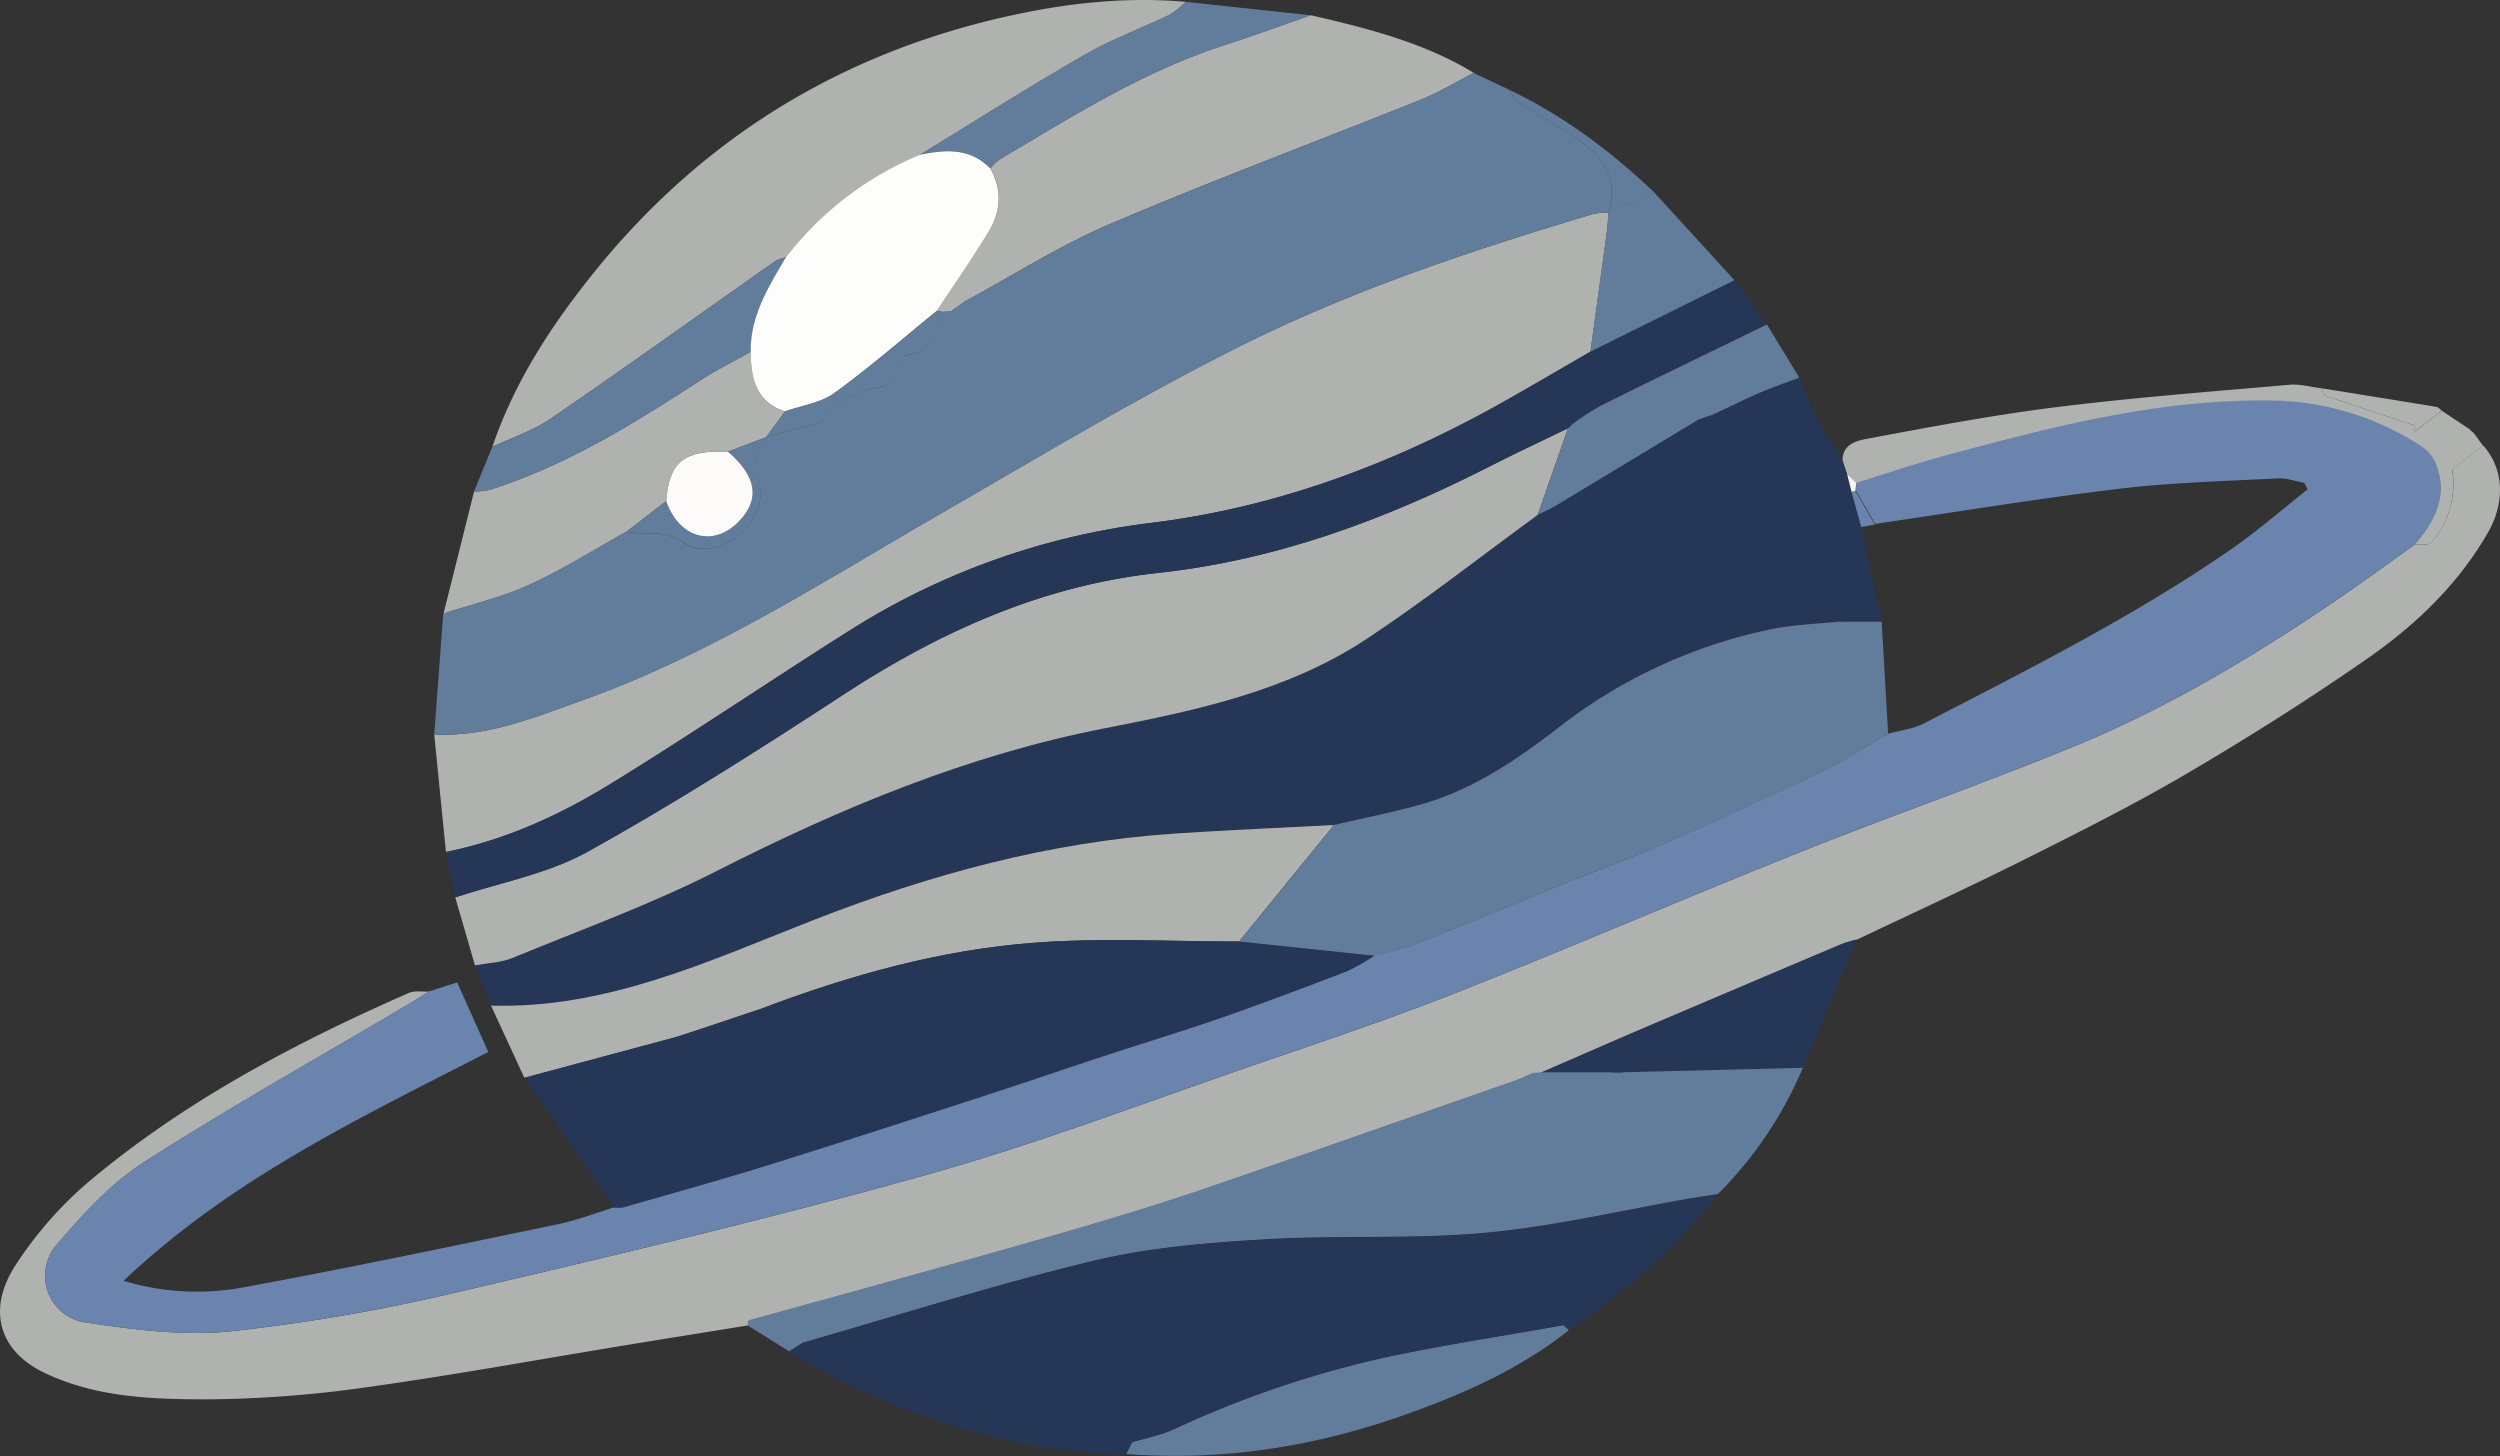 <svg xmlns="http://www.w3.org/2000/svg" viewBox="0 0 555.21 323.36"><rect x="0" y="0" width="555.21" height="323.36" fill="#333333" stroke="none"/><defs><style>.cls-1{fill:#b0b2b0;}.cls-2{fill:#6a84ad;}.cls-3{fill:#253656;}.cls-4{fill:#627d9c;}.cls-5{fill:#eec9a2;}.cls-6{fill:#c5792e;}.cls-7{fill:#dd9d59;}.cls-8{fill:#f4f4f4;}.cls-9{fill:#c17321;}.cls-10{fill:#df9448;}.cls-11{fill:#f1b67a;}.cls-12{fill:#fdfdfc;}.cls-13{fill:#fdfbf9;}</style></defs><g id="Layer_2" data-name="Layer 2"><g id="Layer_1-2" data-name="Layer 1"><path class="cls-1" d="M166.06,294.36c-8.95,1.45-17.91,2.88-26.87,4.35-19.28,3.16-38.52,6.69-57.87,9.39a262.42,262.42,0,0,1-35.19,2.67c-12.38,0-25-.41-36.48-6C-.14,300-2.82,291,3.19,281.39a85.63,85.63,0,0,1,18.1-20.27c20.94-17.22,44.79-29.75,69.52-40.61,1.28-.56,3-.22,4.43-.3-1.53.95-3,1.94-4.6,2.86-19.58,11.6-39.47,22.73-58.62,35-7.37,4.73-13.64,11.58-19.39,18.33a10.48,10.48,0,0,0,6.25,17.28c10.62,1.59,21.62,3.06,32.19,2a410.35,410.35,0,0,0,51-8.82c34.76-8.11,69.52-16.37,103.89-26,24.4-6.84,48.18-15.94,72.18-24.2,15.26-5.25,30.58-10.38,45.57-16.31,25.53-10.1,50.74-21,76.23-31.17,20.37-8.15,41.11-15.35,61.39-23.72,20-8.26,38.62-19.38,56.56-31.51,6.18-4.19,12.2-8.62,18.29-12.93,1.31-.17,3.2.16,3.83-.58a19.86,19.86,0,0,0,4.6-16.18l6.85-5.34c4.5,5,5.06,12.43,1.06,19.38-6.58,11.44-16,20.47-26.63,27.86-12.93,9-26.26,17.43-39.84,25.41-11.88,7-24.23,13.18-36.56,19.36s-24.76,11.87-37.16,17.78a31.1,31.1,0,0,0-3.33,1q-23,9.75-46.07,19.56c-6.92,3-13.82,6-20.73,9l.07,0-1.91.15c-1.35.57-2.68,1.22-4.06,1.71-23.16,8.09-46.29,16.25-69.5,24.19-9.55,3.27-19.22,6.21-28.91,9-13.36,3.91-26.78,7.59-40.19,11.33-10.48,2.92-21,5.79-31.48,8.69l-.35-.24.39.2Z"/><path class="cls-2" d="M536.18,121c-6.09,4.31-12.11,8.74-18.29,12.93-17.94,12.13-36.53,23.25-56.56,31.51-20.28,8.37-41,15.57-61.39,23.72-25.49,10.19-50.7,21.07-76.23,31.17-15,5.93-30.31,11.06-45.57,16.31-24,8.26-47.78,17.36-72.18,24.2-34.37,9.63-69.13,17.89-103.89,26a410.35,410.35,0,0,1-51,8.82c-10.57,1.09-21.57-.38-32.19-2a10.48,10.48,0,0,1-6.25-17.28c5.75-6.75,12-13.6,19.39-18.33,19.15-12.28,39-23.41,58.62-35,1.56-.92,3.07-1.91,4.6-2.86l6.29-2c2.28,5.08,4.49,10,6.91,15.43-28.36,14.59-57,28.1-81,50.83a56.5,56.5,0,0,0,27.52,1.28c23-4.24,45.93-9.07,68.85-13.83,4.31-.89,8.47-2.51,12.7-3.8l1.76,0c10.33-3,20.71-5.82,31-9,16-5,31.86-10.14,47.76-15.29,9.69-3.15,19.32-6.44,29-9.63,8.48-2.78,17-5.36,25.45-8.3,9.31-3.25,18.53-6.73,27.73-10.27a44.68,44.68,0,0,0,6.07-3.46,65.65,65.65,0,0,0,8.05-2.12c11.57-4.57,23.05-9.33,34.58-14,7.52-3,15.14-5.83,22.57-9.08q16.71-7.32,33.19-15.17c5.41-2.6,10.5-5.87,15.73-8.84,2.65-.75,5.52-1.06,7.91-2.3,23.46-12.14,47.1-24,68.83-39.11,5.68-4,10.92-8.57,16.36-12.87l-.75-1.43c-1.92-.34-3.86-1.06-5.76-1-11.78.63-23.61.91-35.3,2.31-18.14,2.18-36.18,5.17-54.26,7.81l-4.3-7.44c.07-.62.13-1.24.2-1.87,6.78-2.09,13.5-4.41,20.36-6.23,23.23-6.18,46.39-12.21,70.84-12.06A62.12,62.12,0,0,1,538,99.22a8.23,8.23,0,0,1,3,3.73C543.74,110.06,540.75,115.76,536.18,121Z"/><path class="cls-3" d="M109.05,223.33l-3.57-9c2.77-.51,5.72-.57,8.27-1.62,15.22-6.25,30.77-11.88,45.4-19.32,27.59-14,55.93-25.81,86.37-31.74,20.36-4,40.56-8.26,58.1-19.88,13-8.6,25.27-18.27,37.86-27.46,1.44-.74,2.93-1.39,4.32-2.22q15.75-9.47,31.47-19l3-1,0,0c2.73-.53,5.73-.52,8.13-1.71,3.19-1.58,5.07-.8,7.33,1.53s5,4,8,6.49c1.18,2.63,2.66,6.36,4.48,9.92,2.29,4.49.94,9.82,4.41,14.32,2.13,2.77,2.16,7.56,2.05,11.42,0,1.06-3.94,2-6,3-.21.1-.22.6-.32.91-4.93.53-9.95.63-14.78,1.65a114.22,114.22,0,0,0-47,21.57c-9.57,7.43-19.59,14.28-31.5,17.53-6.19,1.68-12.49,2.95-18.74,4.41-11.77.62-23.56,1.11-35.32,1.9-27.78,1.85-54.24,9.06-80.12,19.15C157.65,213.3,134.85,224.09,109.05,223.33Z"/><path class="cls-1" d="M96.44,163.11c11.8.6,22.43-3.84,33.2-7.7,28.51-10.22,53.77-26.64,79.79-41.65,21.73-12.53,43.26-25.5,65.66-36.73,25.1-12.59,51.8-21.45,78.7-29.5a17.13,17.13,0,0,1,3.46-.33c-.16,1.64-.26,3.29-.48,4.92q-1.75,13-3.56,26C346.46,82,339.75,86,333,89.75c-24.18,13.51-49.85,23-77.37,26.38a161.89,161.89,0,0,0-67.87,24.5c-17.41,11-34.49,22.61-52.05,33.4-11.34,7-23.45,12.53-36.67,15.18Q97.73,176.16,96.44,163.11Z"/><path class="cls-1" d="M341.48,114.36c-12.59,9.19-24.88,18.86-37.86,27.46-17.54,11.62-37.74,15.91-58.1,19.88-30.44,5.93-58.78,17.71-86.37,31.74-14.63,7.44-30.18,13.07-45.4,19.32-2.55,1.05-5.5,1.11-8.27,1.62l-4.38-15.09c9.87-3.29,20.5-5.2,29.45-10.17,19.42-10.78,38.22-22.76,56.84-34.92,21.46-14,44.14-24.21,69.94-27S307,115.61,330,104c6-3.06,12.14-5.92,18.22-8.87Q344.87,104.73,341.48,114.36Z"/><path class="cls-3" d="M348.24,95.09C342.16,98,336,100.9,330,104c-23,11.65-46.94,20.44-72.69,23.23s-48.48,13-69.94,27c-18.62,12.16-37.42,24.14-56.84,34.92-9,5-19.58,6.88-29.45,10.17L99,189.21c13.22-2.65,25.33-8.21,36.67-15.18,17.56-10.79,34.64-22.36,52.05-33.4a161.89,161.89,0,0,1,67.87-24.5c27.52-3.38,53.19-12.87,77.37-26.38,6.79-3.8,13.5-7.76,20.25-11.65l32-15.88,7.16,9.86c-12.32,6-24.66,12-37,18.08a60.06,60.06,0,0,0-6.13,4c-.35.34-.7.68-1.06,1Z"/><path class="cls-1" d="M109.35,99.23c5-14.73,13.43-27.47,23.09-39.37C156.16,30.66,186.56,12,223.25,3.73,236.44.74,249.8-.79,263.36.41a22,22,0,0,1-3.73,2.95c-6.28,3-12.89,5.45-18.9,8.92C228.4,19.38,216.38,27,204.24,34.43a72.63,72.63,0,0,0-29.68,22.74,8.4,8.4,0,0,0-2.3.76c-16.66,11.7-33.21,23.57-50,35.08C118.36,95.68,113.68,97.19,109.35,99.23Z"/><path class="cls-1" d="M109.05,223.33c25.8.76,48.6-10,71.75-19.06,25.88-10.09,52.34-17.3,80.12-19.15,11.76-.79,23.55-1.28,35.32-1.9l-10.83,13.3-10.23,12.57c-15.25,0-30.58-.88-45.74.3-20.75,1.61-40.78,7.2-60.26,14.58l-15.89,5.32-3.07,1-33.77,9.07Q112.75,231.35,109.05,223.33Z"/><path class="cls-1" d="M211.24,69.15l-2,.12L208.09,69c3.82-5.81,7.79-11.54,11.43-17.46,2.79-4.53,3.15-9.37.43-14.18a13.24,13.24,0,0,1,2.14-2C238.15,25.8,254,15.79,272,10c6.42-2.07,12.75-4.4,19.12-6.62,12.54,2.92,25,6,36.18,12.8-3.89,2-7.65,4.31-11.68,5.93-23,9.24-46.27,17.9-69.07,27.63C235.33,54.53,224.93,61.18,214.17,67Z"/><path class="cls-1" d="M139.15,118.06c-7.18,4-14.16,8.42-21.61,11.82-6.06,2.77-12.68,4.31-19.05,6.4q3.41-13.56,6.8-27.14a16.19,16.19,0,0,0,3.44-.34c16.93-5.38,31.86-14.6,46.6-24.21,3.65-2.38,7.59-4.33,11.4-6.48.06,5.84,1,11.16,7.59,13.3-1.39,1.89-2.77,3.79-4.15,5.68h0l-8.5,3.21c-9.77-.38-13,2.2-13.73,11Z"/><path class="cls-4" d="M291.09,3.39C284.72,5.61,278.39,7.94,272,10c-18,5.78-33.82,15.79-49.88,25.35a13.24,13.24,0,0,0-2.14,2c-4.55-4.62-10.07-4.14-15.71-3,12.14-7.41,24.16-15,36.49-22.15,6-3.47,12.62-5.89,18.9-8.92A22,22,0,0,0,263.36.41Z"/><path class="cls-4" d="M166.73,78.11c-3.81,2.15-7.75,4.1-11.4,6.48-14.74,9.61-29.67,18.83-46.6,24.21a16.19,16.19,0,0,1-3.44.34q2-5,4.06-9.91c4.33-2,9-3.55,12.91-6.22,16.79-11.51,33.34-23.38,50-35.08a8.4,8.4,0,0,1,2.3-.76C170.69,63.68,166.66,70.13,166.73,78.11Z"/><path class="cls-1" d="M536.18,121c4.57-5.24,7.56-10.94,4.78-18a8.23,8.23,0,0,0-3-3.73,62.12,62.12,0,0,0-34.52-10.33C479,88.74,455.85,94.77,432.62,101c-6.86,1.82-13.58,4.14-20.36,6.23l-2.07-2,0,0c-.35-1-.7-2-1-3.06v.13c0-3.88,3.48-4.49,5.86-4.93,14-2.61,28-5.27,42.08-7,17.05-2.12,34.2-3.42,51.32-4.92,2.25-.2,4.57.47,6.86.74.46.62.79,1.59,1.39,1.79,6.54,2.26,13.13,4.39,19.7,6.56l-.3,1.47,6.2-4.79,6,4,1.13,1,2,2.76-6.85,5.34a19.86,19.86,0,0,1-4.6,16.18C539.38,121.16,537.49,120.83,536.18,121Z"/><path class="cls-3" d="M400.34,237.23l-40.07,1c1.64-.66,3.25-1.82,4.91-1.9,10.34-.51,20.69-.63,31-1.29a6.75,6.75,0,0,0,4.9-3.43c2.08-5.41,3.45-11.09,5.35-17.56L356.58,234.6c.6,1.3,1.15,2.45,1.69,3.6l-16.07,0c6.91-3,13.81-6,20.73-9q23-9.81,46.07-19.56a31.1,31.1,0,0,1,3.33-1Q406.35,223,400.34,237.23Z"/><path class="cls-3" d="M380.23,92.14c3.51-1.65,7-3.38,10.55-4.91,2.87-1.24,5.83-2.25,8.76-3.36,1.23,2.76,2.47,5.53,3.71,8.29h-3c-.41-1.77-.82-3.55-1.48-6.44-2.07,3.84-1.94,5.73,1.47,6.45l3.11.77,5.79,9.36v-.13c.34,1,.69,2,1,3.06l0,0,1,4c.72,2.61,1.45,5.21,2.17,7.81l4.53,21-9.6,0c.1-.31.11-.81.32-.91,2.1-1.05,6-2,6-3,.11-3.86.08-8.65-2.05-11.42-3.47-4.5-2.12-9.83-4.41-14.32-1.82-3.56-3.3-7.29-4.48-9.92-3.07-2.45-5.81-4.22-8-6.49s-4.14-3.11-7.33-1.53C386,91.62,383,91.61,380.23,92.14Z"/><path class="cls-3" d="M251.46,320.31c-.44.88-.88,1.77-1.31,2.65-21.37-.29-41.42-6-60.66-14.91-4.91-2.27-9.54-5.17-14.29-7.79l3.05-1.93c6.11,3.51,11.9,7.92,18.42,10.33,9.94,3.66,20.57,5.41,30.55,9C235.25,320.48,243.24,320.7,251.46,320.31Z"/><path class="cls-3" d="M116.45,239.36l33.77-9.07c-1.69,1.3-3.2,3.17-5.11,3.79-6.77,2.2-13.67,4-20.55,5.88-3.29.89-4,2.34-2,5.33,2.41,3.48,4.42,7.23,6.74,10.77.31.46,1.4.42,2.13.58,1.53.35,3.07.68,3.26.72l3.5,10.84-1.76,0Z"/><path class="cls-4" d="M96.44,163.11q1-13.41,2-26.83c6.37-2.09,13-3.63,19.05-6.4,7.45-3.4,14.43-7.83,21.61-11.82,4.12,1,7.91-.79,12.69,2.45,7.32,4.95,18.95-4.54,16.9-13.26-1-4.11-1.29-7,1.43-10.15h0l12.37-3.43c.14,0,.26-.21.35-.34,3.24-4.66,7.77-6.76,13.33-7.52,1.27-.18,2.21-2.82,3.26-4.35.59-.86,1-2.5,1.64-2.56,5.92-.6,7.09-5,8.09-9.62l2-.12L214.17,67c10.76-5.81,21.16-12.46,32.35-17.24,22.8-9.73,46.06-18.39,69.07-27.63,4-1.62,7.79-3.93,11.68-5.93L335.32,20c.48.79.78,1.86,1.48,2.32,3,2,6.15,3.81,9.2,5.75,7,4.42,14.18,8.73,11.29,19l0,.12a17.13,17.13,0,0,0-3.46.33c-26.9,8-53.6,16.91-78.7,29.5-22.4,11.23-43.93,24.2-65.66,36.73-26,15-51.28,31.43-79.79,41.65C118.87,159.27,108.24,163.71,96.44,163.11Z"/><path class="cls-4" d="M166.06,294.36l.2-1.15,0,0c10.5-2.9,21-5.77,31.48-8.69,13.41-3.74,26.83-7.42,40.19-11.33,9.69-2.83,19.36-5.77,28.91-9,23.21-7.94,46.34-16.1,69.5-24.19,1.38-.49,2.71-1.14,4.06-1.71l1.91-.15-.07,0,16.07,0h2l40.07-1a87.69,87.69,0,0,1-18.82,28l-6.23,1c-15.13,2.63-30.18,6.22-45.42,7.62-16.33,1.51-32.88.47-49.27,1.47-12.67.77-25.53,1.8-37.81,4.76-21.71,5.24-43,12-64.54,18.18l-3.05,1.93Z"/><path class="cls-4" d="M348.44,295.37c-10.66,8.5-22.95,14-35.62,18.54-20.24,7.3-41.11,10.66-62.67,9l1.3-2.65c3.14-1,6.43-1.59,9.38-2.94a227.59,227.59,0,0,1,47.88-16.13c12.76-2.67,25.66-4.64,38.5-6.92Z"/><path class="cls-4" d="M349.27,94.15a60.06,60.06,0,0,1,6.13-4c12.29-6.1,24.63-12.07,37-18.08l7.19,11.79c-2.93,1.11-5.89,2.12-8.76,3.36-3.56,1.53-7,3.26-10.55,4.91l0,0-3,1q-15.72,9.48-31.47,19c-1.39.83-2.88,1.48-4.32,2.22q3.38-9.63,6.76-19.27l0,.07C348.57,94.83,348.92,94.49,349.27,94.15Z"/><path class="cls-4" d="M385.19,62.22l-32,15.88q1.79-13,3.56-26c.22-1.63.32-3.28.48-4.92l0-.12,10.22-4.24Z"/><path class="cls-4" d="M367.51,42.84l-10.22,4.24c2.89-10.3-4.32-14.61-11.29-19-3.05-1.94-6.2-3.74-9.2-5.75-.7-.46-1-1.53-1.48-2.32C347.35,25.77,357.87,33.68,367.51,42.84Z"/><path class="cls-1" d="M542.28,91.2,536.08,96l.3-1.47c-6.57-2.17-13.16-4.3-19.7-6.56-.6-.2-.93-1.17-1.39-1.79,8.61,1.39,17.22,2.76,25.82,4.19C541.54,90.43,541.89,90.91,542.28,91.2Z"/><path class="cls-3" d="M375.29,266.3l6.23-1c-4,4.56-7.76,9.43-12.16,13.6-4.87,4.62-10.35,8.6-15.56,12.85-.18-.17-.35-.33-.53-.48,5.32-5.05,10.49-10.26,16-15.07C372.43,273.42,376,271.28,375.29,266.3Z"/><path class="cls-3" d="M348.44,295.37l-1.23-1.05c-.22-5.42,3.5-3.13,6.06-3.09.18.15.35.31.53.48Z"/><path class="cls-3" d="M400.28,92.16h3a1.12,1.12,0,0,1,.13.78l-3.11-.77Z"/><path class="cls-5" d="M549.42,96.14l-1.13-1Z"/><path class="cls-6" d="M342.27,238.14l-1.91.15Z"/><path class="cls-7" d="M166.26,293.21l-.39-.2.35.24Z"/><path class="cls-3" d="M138.22,268.2l-3.5-10.84c-.19,0-1.73-.37-3.26-.72-.73-.16-1.82-.12-2.13-.58-2.32-3.54-4.33-7.29-6.74-10.77-2.08-3-1.32-4.44,2-5.33,6.88-1.87,13.78-3.68,20.55-5.88,1.91-.62,3.42-2.49,5.11-3.79l3.07-1c3.88,1.08,13.61-2.17,15.89-5.32,19.48-7.38,39.51-13,60.26-14.58,15.16-1.18,30.49-.28,45.74-.3l30,3.15a44.68,44.68,0,0,1-6.07,3.46c-9.2,3.54-18.42,7-27.73,10.27-8.42,2.94-17,5.52-25.45,8.3-9.68,3.19-19.31,6.48-29,9.63-15.9,5.15-31.8,10.33-47.76,15.29C158.93,262.38,148.55,265.21,138.22,268.2Z"/><path class="cls-4" d="M305.21,212.24l-30-3.15,10.23-12.57,10.83-13.3c6.25-1.46,12.55-2.73,18.74-4.41,11.91-3.25,21.93-10.1,31.5-17.53a114.22,114.22,0,0,1,47-21.57c4.83-1,9.85-1.12,14.78-1.65l9.6,0q.72,12.47,1.43,24.94c-5.23,3-10.32,6.24-15.73,8.84q-16.44,7.89-33.19,15.17c-7.43,3.25-15.05,6-22.57,9.08-11.53,4.66-23,9.42-34.58,14A65.65,65.65,0,0,1,305.21,212.24Z"/><path class="cls-2" d="M416.36,116.49l-3,.56c-.72-2.6-1.45-5.2-2.17-7.81a3.68,3.68,0,0,1,.86-.19Z"/><path class="cls-8" d="M412.06,109.05a3.68,3.68,0,0,0-.86.19c-.34-1.35-.67-2.7-1-4l2.07,2C412.19,107.81,412.13,108.43,412.06,109.05Z"/><path class="cls-9" d="M377.27,93.17l3-1Z"/><path class="cls-4" d="M170.17,97.09c1.38-1.89,2.76-3.79,4.15-5.68,3.69-1.32,7.93-1.89,11-4.1,7.88-5.71,15.23-12.13,22.79-18.27l1.12.23c-1,4.62-2.17,9-8.09,9.62-.62.06-1.05,1.7-1.64,2.56-1,1.53-2,4.17-3.26,4.35-5.56.76-10.09,2.86-13.33,7.52-.09.13-.21.3-.35.34Z"/><path class="cls-4" d="M161.67,100.31l8.5-3.21c-2.72,3.1-2.39,6-1.43,10.15,2,8.72-9.58,18.21-16.9,13.26-4.78-3.24-8.57-1.5-12.69-2.45l8.79-6.8c2.85,8.23,10.42,10.39,16.11,4.58Q171.25,108.49,161.67,100.31Z"/><path class="cls-10" d="M211.24,69.15,214.17,67Z"/><path class="cls-3" d="M353.27,291.23c-2.56,0-6.28-2.33-6.06,3.09-12.84,2.28-25.74,4.25-38.5,6.92a227.59,227.59,0,0,0-47.88,16.13c-2.95,1.35-6.24,2-9.38,2.94-8.21.39-16.2.17-24.23-2.69-10-3.55-20.61-5.3-30.55-9-6.52-2.41-12.31-6.82-18.42-10.33,21.49-6.15,42.83-12.94,64.54-18.18,12.28-3,25.14-4,37.81-4.76,16.39-1,32.94,0,49.27-1.47,15.24-1.4,30.29-5,45.42-7.62.74,5-2.86,7.12-6,9.86C363.76,281,358.59,286.18,353.27,291.23Z"/><path class="cls-3" d="M358.27,238.2c-.54-1.15-1.09-2.3-1.69-3.6L406.45,214c-1.9,6.47-3.27,12.15-5.35,17.56a6.75,6.75,0,0,1-4.9,3.43c-10.33.66-20.68.78-31,1.29-1.66.08-3.27,1.24-4.91,1.9Z"/><path class="cls-11" d="M349.27,94.15c-.35.34-.7.68-1.06,1C348.57,94.83,348.92,94.49,349.27,94.15Z"/><path class="cls-12" d="M208.09,69c-7.56,6.14-14.91,12.56-22.79,18.27-3.05,2.21-7.29,2.78-11,4.1-6.55-2.14-7.53-7.46-7.59-13.3-.07-8,4-14.43,7.83-20.94a72.63,72.63,0,0,1,29.68-22.74c5.64-1.17,11.16-1.65,15.71,3,2.72,4.81,2.36,9.65-.43,14.18C215.88,57.5,211.91,63.23,208.09,69Z"/><path class="cls-3" d="M169.18,224c-2.28,3.15-12,6.4-15.89,5.32Z"/><path class="cls-13" d="M161.67,100.31q9.59,8.19,2.38,15.53c-5.69,5.81-13.26,3.65-16.11-4.58C148.66,102.51,151.9,99.93,161.67,100.31Z"/><path class="cls-8" d="M410.22,105.23c-.35-1-.7-2-1-3.06C409.52,103.19,409.87,104.21,410.22,105.23Z"/><path class="cls-3" d="M400.27,92.17c-3.41-.72-3.54-2.61-1.47-6.45.66,2.89,1.07,4.67,1.48,6.44Z"/></g></g></svg>